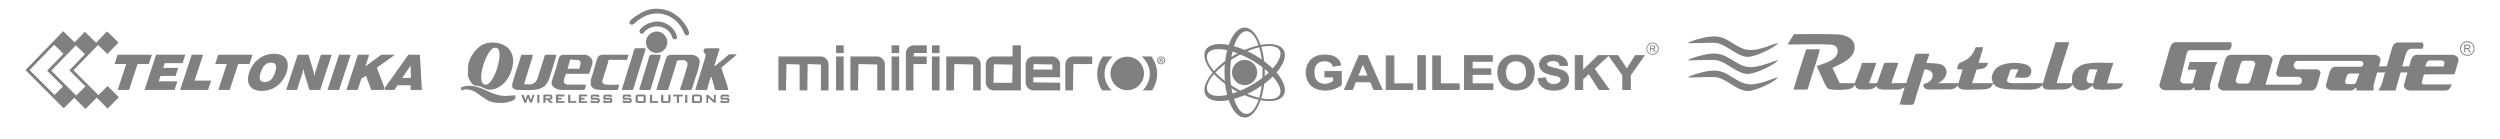 <svg xmlns="http://www.w3.org/2000/svg" xmlns:xlink="http://www.w3.org/1999/xlink" viewBox="0 0 900 50" xmlns:v="https://vecta.io/nano"><style><![CDATA[.B{fill:gray}.C{fill-opacity:1}.D{fill-rule:evenodd}]]></style><g class="B"><path d="M54.684 19.7l-1.095 3.333h-4.062l-3.062 9.346h-4.098l3.062-9.346h-4.186l1.095-3.333h12.346zm12.044 0l-.996 3.033h-6.44l-.543 1.693h5.428l-.96 2.9H57.79l-.636 1.957h6.687l-1.004 3.086H52.035l4.157-12.68H66.73zM76 29.01l-1.1 3.368H64.86l4.157-12.68h4.098l-3.056 9.31H76zm14.906-9.31l-1.095 3.333h-4.062l-3.062 9.346H78.59l3.062-9.346h-4.186L78.56 19.7h12.346zm12.62 4.814l-.15.81-.226.723c-.693 2.058-1.83 3.683-3.407 4.876s-3.407 1.8-5.49 1.8c-1.786 0-3.108-.46-3.966-1.384s-1.164-2.2-.917-3.8c.065-.423.187-.917.368-1.48.676-2.022 1.817-3.642 3.422-4.858s3.43-1.825 5.477-1.825c1.786 0 3.108.456 3.968 1.367s1.167 2.172.92 3.783zm-4.18.3c.106-.694.045-1.223-.183-1.587-.275-.447-.796-.67-1.565-.67-.97 0-1.78.353-2.432 1.058-.512.564-.944 1.376-1.295 2.434l-.183.617a5.88 5.88 0 0 0-.13.617c-.106.694-.045 1.223.183 1.587.275.447.796.67 1.565.67.958 0 1.763-.353 2.415-1.058.524-.564.96-1.376 1.312-2.434.158-.494.263-.905.313-1.234zm20.08-5.114l-4.157 12.68h-3.885l-1.8-5.855-.2-1.13-.143-.688-.032.212c-.072.47-.197.976-.374 1.516L106.9 32.38h-3.885l4.157-12.68h3.885l1.777 5.9a1.63 1.63 0 0 1 .081.397l.04.432.22.987.032-.212c.068-.447.193-.952.374-1.517l1.96-5.978h3.885zm6.81 0l-4.157 12.68h-4.186l4.157-12.68h4.186zm15.965 0l-6.533 4.673 3.015 8.006h-5.038l-1.866-5.08-1.702 1.04-1.327 4.04h-4.044l4.157-12.68h4.045l-1.37 4.197 5.733-4.197h4.93zm9.697 12.68h-4.062l.026-1.675h-4.754l-1.1 1.675h-4.01l9.017-12.68h4.15l.72 12.68zm-3.966-4.338l-.126-4.39-2.996 4.39h3.122zM18.865 34.94l.005-.004-9.7-9.7.01-.01-.007-.006 9.564-9.854-.005-.004 4.007-4.13 4.12 3.998 3.678-3.79 4.054 3.934 3.95-4.072 4.13 4.007-4.007 4.128-3.354-3.254-8.837 9.106 8.968 8.968 3.304-3.304 4.068 4.068-4.068 4.068-4.068-4.068.005-.005-9.71-9.71.01-.01-.006-.006 5.612-5.782-3.284-3.186-8.837 9.106 8.968 8.968 3.304-3.304 4.068 4.068-4.068 4.068L26.73 35.2l-3.796 3.796-4.068-4.068zm3.983-15.587l-3.35-3.25-8.837 9.105 8.968 8.968 3.037-3.037-5.707-5.707.01-.01-.007-.006 5.885-6.064z" class="D"/><g transform="matrix(.725 0 0 .725 433.584 9.915)"><path d="M59.824 24.6v-2.86h8.1v6.672c-.762.762-1.906 1.334-3.43 1.906-1.43.477-2.954.762-4.48.762-2 0-3.62-.38-5.146-1.144-1.43-.667-2.478-1.81-3.24-3.145a10 10 0 0 1-1.048-4.48c0-1.81.38-3.336 1.24-4.67.762-1.43 2-2.478 3.526-3.145 1.144-.572 2.668-.858 4.48-.858 2.287 0 4.098.477 5.432 1.334 1.24.858 2.097 2.097 2.478 3.622l-3.717.667c-.286-.858-.762-1.525-1.525-2s-1.62-.667-2.668-.667c-1.715 0-2.954.38-3.907 1.334-1.048.953-1.525 2.383-1.525 4.194 0 2 .572 3.526 1.525 4.575.953.953 2.287 1.43 3.812 1.43.858 0 1.62-.095 2.382-.38s1.43-.667 2-1.048V24.6h-4.288zm28.4 6.195h-4.098l-1.62-3.812h-7.433l-1.525 3.812h-4.003l7.243-16.87h3.907l7.53 16.87zm-6.957-6.672l-2.573-6.3-2.478 6.3h5.05zm9.053 6.672v-16.68h3.717v13.82h9.34v2.86H90.32zm15.63 0v-16.87h3.717v16.87h-3.717zm7.433 0v-16.68h3.812v13.82h9.34v2.86h-13.15zm15.82 0v-16.87h13.723v2.86h-10.006v3.717h9.34v2.86h-9.34v4.575h10.387v2.86H129.2zm16.486-8.292c0-1.716.286-3.24.858-4.384.476-.858 1.048-1.62 1.81-2.287.667-.667 1.525-1.24 2.382-1.525 1.144-.477 2.478-.667 4.003-.667 2.764 0 4.955.762 6.576 2.287s2.478 3.717 2.478 6.48c0 2.67-.858 4.86-2.478 6.386s-3.812 2.287-6.576 2.287-4.955-.762-6.576-2.287-2.478-3.622-2.478-6.29zm3.907-.19c0 1.906.476 3.43 1.43 4.384a5.34 5.34 0 0 0 3.717 1.43c1.525 0 2.764-.477 3.717-1.43s1.43-2.478 1.43-4.384-.476-3.43-1.334-4.29c-.953-.953-2.192-1.43-3.812-1.43-1.525 0-2.764.477-3.717 1.43s-1.43 2.383-1.43 4.29z"/><path d="M59.633 24.6v-3.05H68.2v7.054h-.095c-.38.38-.953.667-1.525 1.048a21.04 21.04 0 0 1-2.001.858 10.03 10.03 0 0 1-2.287.572c-.762.2-1.525.2-2.287.2-1.048 0-1.906-.095-2.764-.286s-1.715-.477-2.478-.858c-.667-.38-1.334-.762-1.906-1.334a9.12 9.12 0 0 1-1.43-1.906 8.77 8.77 0 0 1-.858-2.192c-.2-.762-.286-1.62-.286-2.383 0-.953.2-1.716.38-2.573.2-.762.476-1.525.953-2.192.38-.762.858-1.334 1.525-1.906.572-.572 1.334-.953 2.097-1.334.572-.286 1.334-.572 2.097-.667.762-.2 1.525-.2 2.478-.2 2.287 0 4.193.38 5.527 1.334.667.477 1.24.953 1.62 1.62.476.667.762 1.334.953 2.097l.095.286h-.286l-3.717.667h-.2l-.095-.2c-.095-.38-.286-.667-.476-1.048-.286-.286-.572-.572-.858-.762-.38-.2-.762-.38-1.144-.477-.476-.2-.953-.2-1.43-.2-.858 0-1.525.095-2.192.286-.572.286-1.144.572-1.62 1.048s-.762 1.048-1.048 1.716c-.2.667-.286 1.43-.286 2.287 0 1.048.095 1.906.286 2.573.286.762.667 1.334 1.048 1.8.476.477 1.048.858 1.62 1.048.667.286 1.334.38 2.097.38.38 0 .762 0 1.144-.095l1.144-.286c.38-.2.762-.286 1.144-.477.286-.095.476-.286.762-.477v-1.8h-4.3v-.2zm.477-2.67v2.47h4.288v2.383l-.095.095-.953.572c-.38.2-.762.38-1.144.477-.38.2-.858.286-1.24.38-.38 0-.762.095-1.24.095-.762 0-1.525-.2-2.192-.38a5.59 5.59 0 0 1-1.811-1.239c-.476-.477-.858-1.144-1.144-1.906s-.38-1.716-.38-2.764c0-.953.095-1.716.38-2.478s.667-1.334 1.144-1.8 1.144-.858 1.8-1.144c.667-.2 1.43-.38 2.287-.38.572 0 1.048.095 1.525.2.476.2.858.286 1.24.572s.762.572.953.953c.286.286.476.572.572.953l3.335-.572c-.2-.667-.476-1.24-.858-1.716a3.91 3.91 0 0 0-1.525-1.525c-1.24-.858-3.05-1.334-5.24-1.334-.953 0-1.715.095-2.478.2-.667.2-1.334.38-1.906.667-.762.38-1.43.762-2 1.24-.572.572-1.048 1.144-1.43 1.8-.476.667-.762 1.334-.953 2.097a10.37 10.37 0 0 0-.286 2.478 9.38 9.38 0 0 0 .286 2.287 18.6 18.6 0 0 0 .762 2.097c.38.667.858 1.24 1.334 1.716.572.572 1.144.953 1.8 1.334.762.38 1.525.667 2.382.858.762.2 1.715.286 2.668.286.762 0 1.525-.095 2.192-.2l2.287-.667a11.48 11.48 0 0 0 1.906-.762c.476-.286.953-.572 1.334-.953v-6.386H60.1zm28.113 9.055H84.03l-.095-.095-1.525-3.717h-7.243l-1.43 3.717-.095.095h-4.48l.2-.286 7.243-16.87v-.095h4.3l.095.095 7.433 16.87.095.286h-.287zm-3.908-.477h3.526L80.598 14.2H76.88l-7.05 16.3h3.526l1.525-3.622v-.2h7.815v.2l1.62 3.622zm-3.335-6.672l-2.287-5.433-2.192 5.433h4.48zm-2.097-6.1l2.668 6.3.095.286h-5.813l.2-.286 2.668-6.777.2.477zm11.15 13.057V13.82h4.3v13.915h9.34v3.24h-13.63v-.2zm.477-16.5V30.5h12.675v-2.383h-9.34v-13.82H90.5zm15.247 16.5v-17.06h4.194v17.252h-4.194v-.2zm.382-16.584V30.5h3.335V14.2h-3.335zm7.052 16.584V13.82h4.194v13.915h9.34v3.24h-13.533v-.2zm.38-16.5V30.5h12.675v-2.383h-9.34v-13.82h-3.336zm15.343 16.5v-17.06H143.2v3.24h-10.006V20.3h9.244v3.24h-9.244v4.194h10.293v3.24h-14.58v-.192zm.476-16.584V30.5h13.723v-2.383h-10.388V23.16h9.34v-2.383h-9.34v-4.194h10.007V14.2H129.4zm16.106 8.292c0-.953.095-1.716.2-2.478.2-.762.38-1.43.667-2 .286-.38.476-.858.762-1.24s.667-.762 1.048-1.144c.38-.286.762-.667 1.144-.858.476-.286.858-.477 1.334-.667.572-.286 1.24-.38 1.906-.572.667-.095 1.43-.095 2.192-.095 1.43 0 2.668.2 3.812.572 1.048.38 2.097.953 2.954 1.8.858.762 1.43 1.716 1.906 2.764.38 1.144.572 2.383.572 3.812 0 1.334-.2 2.573-.572 3.717-.476 1.048-1.048 2-1.906 2.764-.858.858-1.8 1.43-2.954 1.8s-2.382.572-3.812.572c-1.334 0-2.668-.2-3.717-.572-1.144-.38-2.192-.953-2.954-1.716-.858-.858-1.525-1.8-1.906-2.86-.477-1.05-.667-2.288-.667-3.622zm.667-2.383c-.2.762-.2 1.525-.2 2.383 0 1.24.2 2.478.572 3.43a6.36 6.36 0 0 0 1.81 2.67c.762.762 1.715 1.334 2.764 1.716s2.287.572 3.62.572c1.43 0 2.573-.2 3.62-.572 1.144-.38 2-.953 2.86-1.716a7.14 7.14 0 0 0 1.715-2.669c.476-1.048.667-2.192.667-3.526s-.2-2.573-.667-3.622a6.36 6.36 0 0 0-1.81-2.67c-.762-.762-1.715-1.334-2.764-1.716s-2.287-.572-3.62-.572c-.762 0-1.43.095-2.097.2s-1.24.286-1.8.477c-.476.2-.858.38-1.24.667-.38.2-.762.477-1.144.858-.38.286-.667.667-.953 1.048s-.477.762-.762 1.144c-.2.572-.475 1.24-.57 1.906zm3.62 2.192c0 .953.2 1.8.38 2.478.286.667.572 1.24 1.048 1.716s.953.858 1.62 1.048c.572.286 1.24.38 1.906.38.762 0 1.43-.095 2-.38.572-.2 1.144-.572 1.62-1.048.38-.477.762-1.048.953-1.716.286-.667.38-1.525.38-2.478s-.095-1.8-.38-2.478c-.2-.667-.476-1.24-.953-1.716s-.953-.762-1.525-1.048c-.667-.2-1.334-.286-2.097-.286-.667 0-1.43.095-2 .286-.572.286-1.144.572-1.525 1.048-.476.477-.858 1.048-1.048 1.716-.2.763-.38 1.525-.38 2.478zm0 2.574c-.286-.667-.38-1.525-.38-2.573 0-.953.095-1.8.38-2.573.2-.762.572-1.43 1.048-1.906.572-.477 1.144-.858 1.715-1.144.667-.2 1.43-.38 2.192-.38.858 0 1.525.2 2.192.38.667.286 1.24.667 1.715 1.144s.858 1.144 1.144 1.906c.2.667.38 1.525.38 2.573 0 .953-.2 1.906-.38 2.573a6.84 6.84 0 0 1-1.144 2.001c-.476.477-1.048.858-1.715 1.144-.667.2-1.334.38-2.192.38-.762 0-1.43-.2-2.097-.38-.667-.286-1.24-.667-1.715-1.24-.57-.477-.952-1.144-1.143-1.906zm15.917.468l3.717-.38c.2 1.144.667 1.906 1.334 2.478.667.477 1.525.762 2.668.762 1.24 0 2.192-.286 2.764-.667.572-.477.953-1.048.953-1.62 0-.477-.2-.762-.38-1.048-.286-.286-.762-.572-1.43-.762l-2.954-.667c-2-.477-3.43-1.048-4.193-1.716-1.144-.953-1.715-2.097-1.715-3.43 0-.858.286-1.62.762-2.383.572-.762 1.334-1.334 2.287-1.716 1.048-.38 2.287-.572 3.717-.572 2.287 0 4.098.477 5.24 1.43s1.8 2.192 1.8 3.717l-3.717.095c-.2-.858-.477-1.43-1.048-1.8-.477-.38-1.334-.572-2.382-.572s-1.906.2-2.478.572c-.476.286-.667.572-.667 1.048 0 .38.2.762.572 1.048.476.38 1.62.667 3.43 1.144 1.906.38 3.24.762 4.098 1.144.858.477 1.525 1.048 2 1.716.572.762.762 1.62.762 2.67 0 .953-.286 1.906-.858 2.764s-1.43 1.43-2.573 1.8c-1.048.477-2.382.667-4.003.667-2.382 0-4.193-.477-5.432-1.525-1.24-.953-2.002-2.383-2.288-4.194zm18.392 5.433v-16.87h3.812v7.434l7.53-7.434h5.05l-6.957 6.576 7.338 10.293h-4.86l-5.05-7.9-3.05 2.764v5.147h-3.812zm23.634 0v-7.148l-6.86-9.722h4.48l4.384 6.672 4.288-6.672h4.288l-6.86 9.817v7.053h-3.717z"/><path d="M165.7 25.066l3.717-.286h.19v.19c.095.477.286.953.476 1.334s.476.667.762.953c.38.19.667.38 1.144.572a6.5 6.5 0 0 0 1.429.191 6.59 6.59 0 0 0 1.525-.191c.477-.095.858-.286 1.144-.477.19-.286.477-.477.572-.667.19-.286.19-.572.19-.762s0-.38-.095-.477c0-.19-.095-.286-.19-.477-.095-.095-.286-.19-.477-.286s-.476-.19-.762-.38c-.286 0-.572-.095-1.048-.286l-2-.38-2.573-.762c-.667-.286-1.24-.667-1.715-.953-.572-.477-1.048-1.048-1.334-1.62a4.43 4.43 0 0 1-.476-2.001 2.93 2.93 0 0 1 .286-1.239c.095-.477.286-.858.572-1.24s.667-.762 1.048-1.048.858-.572 1.43-.762a7.41 7.41 0 0 1 1.715-.477c.572-.095 1.24-.095 2-.095 1.144 0 2.192.095 3.145.286.858.286 1.62.667 2.192 1.144.667.477 1.144 1.048 1.43 1.716.38.667.476 1.334.572 2.192v.19h-.286l-3.717.19h-.19v-.19c-.095-.477-.19-.762-.38-1.048s-.38-.572-.572-.762c-.286-.095-.572-.286-.953-.38s-.762-.095-1.334-.095c-1.048 0-1.81.19-2.382.572a.74.74 0 0 0-.381.381c-.095.095-.095.286-.095.477 0 .286.095.572.476.858.19.19.572.286 1.144.477s1.24.38 2.192.572c.858.19 1.715.38 2.382.667l1.715.572c.476.19.858.477 1.24.762.286.286.667.667.858 1.048.286.38.476.762.572 1.24.19.477.19 1.048.19 1.525 0 .572 0 1.048-.19 1.525s-.38.953-.667 1.334c-.38.477-.762.858-1.144 1.144-.476.38-.953.572-1.525.858-.572.19-1.144.38-1.81.477-.762.095-1.43.095-2.287.095-1.24 0-2.287-.095-3.145-.38-.953-.19-1.715-.572-2.382-1.144-.667-.477-1.24-1.144-1.62-1.81-.38-.762-.667-1.62-.762-2.573v-.286h.19zm3.526.19l-3.24.286c.095.762.38 1.525.667 2.097a5.5 5.5 0 0 0 1.429 1.811c.667.477 1.43.762 2.287 1.048.858.19 1.906.38 3.05.38.762 0 1.525-.095 2.192-.19s1.24-.286 1.81-.477c.476-.19.953-.38 1.334-.667.38-.38.762-.667 1.048-1.144.286-.38.476-.762.667-1.24a5.64 5.64 0 0 0 .191-1.334c0-.477-.095-.953-.19-1.334-.095-.477-.286-.858-.572-1.144-.19-.38-.476-.667-.762-.953-.38-.286-.762-.572-1.144-.762l-1.62-.572-2.382-.572-2.287-.572c-.572-.19-.953-.38-1.24-.572-.476-.38-.667-.762-.667-1.24 0-.286.095-.477.19-.667.095-.286.286-.38.476-.572.667-.38 1.525-.667 2.668-.667.572 0 1.048.095 1.43.19.476.095.762.286 1.048.477s.572.477.762.762.286.667.38 1.048l3.335-.095c-.095-.667-.19-1.24-.476-1.81s-.762-1.144-1.334-1.525c-.476-.477-1.24-.858-2.097-1.048-.858-.286-1.81-.38-2.954-.38-.762 0-1.334.095-2 .19-.572.095-1.144.19-1.62.38s-.858.477-1.24.762c-.38.19-.667.572-.953.858-.286.38-.476.762-.572 1.144s-.19.762-.19 1.144c0 .667.095 1.24.38 1.81.286.477.667 1.048 1.24 1.43.38.38.953.667 1.62.858a12.71 12.71 0 0 0 2.478.762l2 .477c.476.095.858.19 1.048.286.38.095.667.19.858.38.286.095.476.286.572.38.19.19.286.38.38.572 0 .19.095.38.095.667s-.095.667-.286.953-.38.572-.762.762c-.286.286-.667.477-1.144.572-.477.19-1.048.19-1.715.19-.572 0-1.048-.095-1.525-.19s-.953-.38-1.334-.572c-.286-.286-.572-.667-.858-1.144-.188-.38-.38-.762-.474-1.24zm14.675 5.528v-17.06h4.194v7.15l7.243-7.053v-.095h10.1v.095l4.288 6.386 4.098-6.386v-.095h4.86l-.19.38-6.766 9.626v7.244h-4.194v-7.244l-6.86-9.626-6.86 6.386 7.243 10.103.286.38h-5.43l-.095-.095-4.955-7.72-2.764 2.573v5.242h-4.194v-.19zm.477-16.584V30.5h3.24v-4.956h.095l3.05-2.86.19-.19.095.286 5.146 7.72h4.288l-7.147-9.912-.095-.095.095-.19 6.67-6.1h-4.48L188 21.54l-.38.38V14.2h-3.24zm23.54 9.436V30.5h3.335v-6.862l.095-.095 6.576-9.34h-3.812l-4.193 6.48-.19.286-.19-.286-4.384-6.48h-3.812l6.576 9.34v.095h.001z"/><g class="D"><path d="M29.996 22.302c0 12.4-4.48 22.398-10.006 22.398S9.983 34.693 9.983 22.302C9.983 10.007 14.462 0 19.99 0s10.007 10.007 10.007 22.302zm-1.144 0c0 11.437-3.526 20.587-8.005 20.587-4.384 0-8.005-9.15-8.005-20.587 0-11.342 3.62-20.492 8.005-20.492 4.48.001 8.005 9.15 8.005 20.492z"/><path d="M14.94 13.63c10.673-6.1 21.633-7.244 24.396-2.478 2.764 4.86-3.717 13.725-14.4 19.92-10.673 6.1-21.537 7.244-24.3 2.478-2.764-4.86 3.62-13.725 14.295-19.92zm.57 1.05c9.816-5.72 19.63-7.244 21.823-3.43S33.33 22.78 23.515 28.498s-19.63 7.148-21.823 3.335S5.695 20.3 15.5 14.678z"/><path d="M14.94 31.07C4.265 24.876-2.12 16.012.644 11.15c2.764-4.765 13.628-3.622 24.3 2.478 10.673 6.195 17.154 15.06 14.4 19.92-2.764 4.765-13.723 3.622-24.396-2.478zm.57-1.05C5.695 24.4-.5 16.68 1.692 12.867s12.008-2.383 21.823 3.336 16 13.343 13.818 17.25c-2.2 3.812-12.007 2.287-21.823-3.432zM20 28.593c3.43 0 6.194-2.86 6.194-6.3S23.42 16.098 20 16.098s-6.3 2.764-6.3 6.195a6.35 6.35 0 0 0 6.29 6.29z"/><path d="M20 16.965a5.33 5.33 0 0 1 5.337 5.337c-.762-1.906-2.668-3.24-4.86-3.24-3.05 0-5.432 2.383-5.432 5.433-.286-.667-.476-1.334-.476-2.192-.001-2.954 2.477-5.337 5.43-5.337zm5.336 5.91c-.286 2.764-2.573 4.86-5.337 4.86a5.32 5.32 0 0 1-3.907-1.716c.858.38 1.8.572 2.86.572 2.764 0 5.146-1.43 6.385-3.717z"/></g><path d="M222.5 7.434c.858 0 1.62.38 2.192.953s.953 1.334.953 2.097c0 .858-.38 1.62-.953 2.192s-1.334.858-2.192.858c-.762 0-1.525-.286-2.097-.858s-.953-1.334-.953-2.192c0-.762.38-1.525.953-2.097s1.335-.953 2.097-.953zm1.906 1.24c-.476-.477-1.144-.858-1.906-.858-.667 0-1.334.38-1.81.858s-.858 1.144-.858 1.81c0 .762.38 1.43.858 1.906s1.144.762 1.81.762c.762 0 1.43-.286 1.906-.762s.762-1.144.762-1.906c0-.667-.285-1.334-.762-1.81z"/><path d="M221.26 12.104V8.96h2.096c.095.095.286.19.38.38.095.095.095.286.095.477s-.095.38-.19.572c-.19.095-.38.286-.667.286.095.095.19.095.19.19a.74.74 0 0 1 .381.381l.572.858h-.572l-.38-.667-.38-.38c0-.095-.095-.19-.19-.286 0 0-.095 0-.19-.095h-.763v1.43h-.38zm.38-1.81h1.43c.095-.095.19-.095.19-.19.095-.095.095-.19.095-.286 0-.19 0-.286-.095-.38-.19-.095-.286-.19-.572-.19h-1.048v1.05z"/></g><g class="D"><path d="M753.562 30.013c-2.978.062-2.606-1.365-1.86-3.6.62-1.862-.248-1.5 3.413-1.365-.435.744-1.303 3.91-1.55 4.964zm-85.866-.062l.186.868c.434 1.5 1.924 1.427 3.722 1.427 1.675 0 3.102-.186 3.847-1.303.372.434.248 1.055 1.738 1.24.93.186 2.172.062 3.102.062 2.544 0 3.35.31 5.398-.807l-1.86 6.206c5.894.062 4.84.93 5.956-2.978l3.04-9.68c3.536 0 3.6 3.103 1.675 4.406-.93.62-1.18.56-2.047.93-.248 1.18.682 1.862 1.924 1.924l8.004-.062c1.24-.248 1.86-.62 2.482-1.55-.062 2.234 3.66 1.613 6.577 1.613 6.02 0 4.715-.62 6.267-2.172.807 2.172 5.77 2.172 8.625 2.172 3.165 0 8.004.683 8.935-1.924-.062 2.482 2.234 1.924 5.336 1.924 2.73 0 4.22.124 5.522-1.8 1.24 2.67 4.9 2.792 7.073.31.745 1.055.248 1.303 2.172 1.5 1.303.124 6.142.124 7.26-.31 1.49-.56 1.117-1.117 1.86-1.924l-5.956-.062 1.613-5.4c.248-.745.56-1.055.62-1.924-3.474 0-7.446-.31-10.548.497-1.427.372-2.668 1.365-3.35 2.234-.993 1.365-1.055 2.482-.93 4.592h-5.522c.124-1.055 3.91-12.783 4.53-14.77h-4.964c-.31 1.5-.807 2.42-1.117 3.723-.434 1.676-1.924 5.77-2.295 7.323l-1.117 3.723c-2.047-.124-7.446 0-10.052 0-3.6 0-3.102-.745-2.295-2.917.93-2.482-.062-2.047 3.474-2.047l-1.24 2.917c2.606 0 4.467.497 5.398-.682 1.055-1.365.56-3.35-1.303-3.97-3.04-1.055-7.756-.807-10.3.868-.745.497-1.49 1.55-1.8 2.42-.56 1.427-.31 2.1.186 3.413h-7.57c.186-.745.62-1.676.807-2.544.186-.62.56-1.738.807-2.358 2.234-.31 3.6-.31 4.095-2.42h-3.35c.248-1.18 1.427-4.282 1.613-5.647h-2.668c-1.18 3.165-2.668 4.468-5.522 5.523-.745.248-1.117 1.676-1.24 2.42l2.047.062-1.49 4.964h-7.384c1.18-.807 1.18-.372 2.358-1.924.93-1.18 1.24-3.29-.682-4.592-1.24-.745-4.405-.682-5.832-.807.31-1.24.56-1.303 1.055-3.29h-4.84c-.56.807-.682 1.55-.93 2.544-.124.497-.248.745-.434 1.24-.496 1.5-1.055 3.6-1.675 5.336-.248.56-.186.868-.372 1.427l-5.398.062c.124-.993 2.234-6.206 2.482-7.323-5.832 0-4.964-.497-5.646 1.676-.186.745-.496 1.18-.682 1.924-.248.807-.496 1.18-.682 1.924-.124.434-.186.56-.31.993-.434 1.055-.372.807-3.226.807l2.668-7.323H670.3c-.124.745-.868 2.917-1.24 3.723l-1.365 3.602z"/><path d="M667.88 30.82l-.186-.868h-5.398L659.7 24.43c3.226-1.613 8.252-3.35 7.942-7.82-.248-3.103-3.66-4.096-6.267-4.22-3.722-.186-11.788-.124-15.573-.063l-2.295 3.66c3.35.124 14.333-.3 16.505.248.993.248 1.675 1.24 1.55 2.42-.3 3.103-5.088 4.22-7.57 5.15.682 1.24 2.295 5.275 3.35 7.074.496.93.682 1.117 1.8 1.303.745.124 1.613.186 2.544.186 1.924 0 3.9-.186 4.467-.434 1.612-.62 1.115-1.365 1.736-1.116zm-22.15 1.426h4.964c.124-.56.434-1.117.56-1.676.62-2.42 3.97-11.976 3.847-12.845l-4.84.062c-.187.3-4.406 13.343-4.53 14.46zm-38.16-16.754c.372.186 8.5-.186 10.052-.062 3.6.372 7.384 4.654 11.168 5.027 2.916.248 10.114-3.35 11.293-4.902-.807 0-3.04.93-3.97 1.24-6.205 1.985-7.88 1.5-12.223-1.18-2.916-1.8-4.592-2.792-8.128-2.42-2.048.124-6.825 1.427-8.2 2.296zm0 6.205c.372.124 8.5-.248 10.052-.062 3.6.372 7.384 4.654 11.168 4.964 2.916.248 10.114-3.3 11.293-4.902-.807.062-3.04.993-3.97 1.24-6.205 1.986-7.88 1.55-12.223-1.18-2.916-1.738-4.592-2.73-8.128-2.42-2.048.186-6.825 1.428-8.2 2.358zm0 6.143c.372.186 8.5-.248 10.052-.062 3.6.372 7.384 4.654 11.168 4.964 2.916.3 10.114-3.3 11.293-4.84-.807 0-3.04.93-3.97 1.24-6.205 1.986-7.88 1.5-12.223-1.18-2.916-1.8-4.592-2.792-8.128-2.482-2.048.187-6.825 1.5-8.2 2.36zm195.5-8.107h12.797c1.22 0 2.54 1.026 2.198 2.15l-2.442 8.5v.098h11.673a1.42 1.42 0 0 0 1.417-1.417 1.42 1.42 0 0 0-1.417-1.417h-6.594c-.4 0-.78-.195-1.026-.537s-.293-.733-.195-1.123l1.172-4.103c.293-1.123.977-2.15 2.15-2.15h31.992c1.172 0 2.5 1.026 2.15 2.15l-.537 2.003h2.833l1.856-6.448c.293-1.172.977-2.15 2.15-2.15h8.547c.83 0 .78 1.417.293 2.247h-3.907c-1.172 0-1.807 1.026-2.15 2.15l-1.22 4.2h2.5l.586-2.003c.293-1.123.977-2.15 2.15-2.15h12.797c1.22 0 2.5 1.026 2.198 2.15l-1.417 4.885h-10.5c-.4 0-.635.342-.733.733l-.537 2.15c-.098.4.342.733.733.733H882.6c-.293 1.172-.977 2.198-2.15 2.198h-12.846c-1.172 0-2.5-1.026-2.15-2.198l1.22-4.3h-2.442l-1.856 6.497h-5.52c-1.22 0 .195-1.026.537-2.198l1.22-4.3h-2.833l-1.22 4.3c-.342 1.172.5 2.198-.684 2.198H848.2l.146-.928h-.44c-.4.586-.928.928-1.66.928h-6.692c-1.22 0-2.5-1.026-2.15-2.198l1.026-3.712.146-.44c.342-1.172.977-2.198 2.15-2.198h9.036c.586 0 1.026-.44 1.026-1.074a1 1 0 0 0-1.026-1.026h-22.516c-.83 0-1.514.684-1.514 1.515s.684 1.515 1.514 1.515h6.8c.44 0 .78.195 1.026.5.293.342.342.733.244 1.172l-1.074 3.76c-.342 1.172-.977 2.198-2.198 2.198h-31.406c-1.172 0-2.5-1.026-2.15-2.198l2.424-8.5c.293-1.124.977-2.15 2.15-2.15zm85.18-4.885c.684 0 1.368.293 1.807.782.5.44.78 1.123.78 1.856 0 .684-.293 1.368-.78 1.856-.44.44-1.123.733-1.807.733-.733 0-1.417-.293-1.856-.733a2.67 2.67 0 0 1-.781-1.856c0-.733.293-1.368.78-1.856.437-.5 1.118-.782 1.852-.782zm-1.123 4.006V16.07h1.22a1.84 1.84 0 0 1 .586.098c.098.05.195.146.293.244.05.146.098.293.098.44 0 .195-.05.342-.195.5-.098.146-.293.195-.586.244.098.05.195.098.244.146.098.098.195.244.293.4l.5.733h-.5l-.342-.586-.244-.4c-.098-.05-.146-.146-.195-.146-.05-.05-.098-.098-.195-.098h-.586v1.22h-.392zm.4-1.563h.78c.146 0 .293 0 .4-.05.05 0 .146-.098.195-.146.05-.098.05-.146.05-.244 0-.146-.05-.244-.098-.342a1.05 1.05 0 0 0-.489-.098h-.83v.88zm2.345-1.417c-.44-.44-1.026-.684-1.612-.684-.635 0-1.22.244-1.66.684-.4.4-.635.977-.635 1.612a2.38 2.38 0 0 0 .635 1.612 2.51 2.51 0 0 0 1.66.635c.586 0 1.172-.244 1.612-.635a2.38 2.38 0 0 0 .635-1.612c0-.635-.244-1.22-.635-1.612zm-101.837 16.61h-8.4c-1.22 0-2.54-1.026-2.198-2.15l3.712-12.994c.342-1.123.977-2.15 2.15-2.15h19.44c1.22 0 .586 2.882-.586 2.882h-13.676c-.733 0-1.172.684-1.32 1.368l-2.247 9.28c-.195.684.586 1.32 1.32 1.32h3.126l1.417-4.933h-3.272l.78-2.784h9.67c.684 0-.244.83-.342 1.22l-1.954 6.74c-.342 1.172.5 2.198-.684 2.198h-5.03l.195-.928h-.5c-.342.537-.88.928-1.612.928zm57.88-6.008h3.468l-1.026 2.686c-.195.586-.5 1.123-1.123 1.123h-2.1a.9.9 0 0 1-.879-1.123l.5-1.563c.195-.586.537-1.123 1.172-1.123zm29.012-4.7h4.005c1.172 0 1.172.928.83 1.954l-.05.195h-6.594l.05-.195c.342-1.026.537-1.954 1.758-1.954zm-67.108.098h2.735c.733 0 1.514.635 1.32 1.32l-1.66 5.57c-.195.733-.586 1.32-1.32 1.32h-2.686c-.733 0-1.514-.586-1.32-1.32l1.66-5.57c.195-.684.586-1.32 1.27-1.32zm-632.895 8.593c-3.888 0-.183-11.527 2.424-12.992.55-.32 1.235-.457 1.784-.046 2.242 1.647-1.28 13.037-4.208 13.037zm-6.45-5.855c0 2.196-.23 2.882.778 4.53 1.647 2.745 1.784.87 5.306 2.7 2.56 1.372 6.22-.64 7.867-3.065 2.424-3.477 3.522-8.783.274-11.665-1.738-1.555-4.894-2.15-7.318-1.6-.915.183-1.647.55-2.287.96-2.56 1.74-4.62 5.123-4.62 8.143zm84.756-6.04c.96 1.372 1.2.457-.1 4.53l-2.333 7.594c-.183.595-.412.96-.412 1.692h4.162c.137-.732 1.143-4.483 1.555-4.803l1.052 3.705c.412 1.464-.366 1.098 4.986 1.098 0-1.144-2.058-6.404-2.424-8.005.274-.412 5.26-4.346 5.534-4.803-.823 0-2.333-.23-2.973.137l-3.385 2.8c-.366.32-1.372 1.235-1.784 1.326l1.555-5.032c.503-1.784 1.372-1.418-4.528-1.418-.457 0-.503.1-.64.366-.1.092-.228.64-.274.823zm-16.513 13.815c4.3 0 3.66.32 4.117-1.052l2.973-9.56 2.195-.137c.686 0 1.555.732 1.555 1.464 0 .503-1.83 6.267-2.104 7.182-.915 2.653-1.326 2.104 3.156 2.104.595 0 1.098-2.38 1.418-3.34.55-1.692 2.24-6.13 1.784-7.502-.412-1.235-1.875-1.83-2.973-1.83h-6.815c-1.83 0-2.104.732-2.516 2.15l-3.02 9.8c-.137.458-.228.732.23.732zm-49.627 0c2.195 0 5.397.23 7.272-.457 1.967-.778 2.927-2.104 3.567-4.2l1.235-3.934c.23-.915 1.098-3.294 1.098-4.07-4.574 0-3.98-.366-4.483 1.372l-1.6 4.986c-.595 1.784-.732 3.888-3.293 4.3l-2.15-.046c.046-.87 3.064-9.698 3.1-10.613H187.7l-1.143 3.522c-.503 1.6-1.875 5.764-2.15 7.136-.32 1.74 1.235 2.013 2.653 2.013zm21.45-7.64h-4.254c.32-.686.778-2.836 1.006-3.34.732 0 .915.137 1.692.137 2.8-.046 2.012 1.235 1.555 3.202zm-9.97 5.032c0 1.647 2.012 2.608 3.75 2.608h7.776c.595 0 .778-1.326.778-1.92h-6.084c-3.156 0-1.28-2.882-1.052-3.888h8.416c.137-.686.366-1.28.595-2.013.274-.823.55-1.555.55-2.38 0-1.098-1.5-2.47-2.698-2.47h-7.776c-1.83 0-1.738 1.875-2.56 4.53l-.87 2.745c-.183.503-.823 2.333-.823 2.8zm14.087-.64c0 1.098-.137 2.013 1.143 2.745 1.28.778 6.403.503 8.28.503.457 0 .457-.366.55-.778.1-.457.23-.64.23-1.144-1.372 0-4.986.23-5.626-.32-.137-.1-.412-.595-.412-.732 0-.686 2.24-7.044 2.287-7.868h6.632c.137-.32.457-1.418.503-1.83h-5.672c-6.495 0-4.757-.778-7.272 7.1-.137.458-.64 1.83-.64 2.334zm11.253 3.247h3.614c.55 0 .595-.732.87-1.6l.595-1.967 1.2-3.888 2.104-6.816c.366-1.006.1-.732-3.476-.732-.55 0-.823 1.555-1.098 2.516l-.915 2.836c-.183.732-.412 1.235-.64 1.967l-1.692 5.627c-.183.55-.55 1.464-.55 2.058zm6.6 0c4.483 0 3.522.32 4.07-1.372l1.418-4.757.96-3.202c.23-.732.915-2.608.915-3.34-5.03 0-3.614-.686-4.848 3.02l-2.516 8.234c-.137.366-.686 1.418 0 1.418zm2.055-17.337c0 3.843 4.254 5.078 6.403 3.02 3.614-3.522-1.2-9.057-5.17-5.672-.595.503-1.235 1.6-1.235 2.653zm-66.55 16.422v1.052c1.372-.32 1.967-.55 3.842 0 .64.23 1.052.457 1.6.778.503.32.823.595 1.326.96 3.248 2.242 3.888 2.8 8.096 2.8 1.098 0 4.665-.823 4.665-1.692v-1.053c-1.83 0-3.476.457-5.443.046-3.02-.64-4.162-1.5-6.586-2.47-2.24-.87-5.306-1.555-7.5-.4zm60.603-23.375c0 .686.915 1.235 1.92.23.32-.32.55-.503.915-.778a17.94 17.94 0 0 1 1.92-1.326c5.352-2.882 11.07-.96 13.95 3.705.915 1.5 1.098 2.8 1.875 2.8 1.967 0 0-3.065-.457-3.797-.32-.457-.595-.823-.96-1.235-1.418-1.74-.96-1.006-1.784-1.83-.046 0-.046-.046-.1-.046l-1.692-1.2c-3.522-1.875-7.684-2.013-11.252-.1l-2.15 1.326c-.503.366-2.196 1.6-2.196 2.242zm3.615 3.1c0 .686.64 1.235 1.235.823.366-.183.32-.366.64-.686 2.698-2.745 7.593-2.47 9.56 1.235.32.595.366 1.6 1.235 1.6 1.647 0 .32-2.38-.1-3.02s-.732-1.098-1.372-1.6c-.732-.55-.96-.732-1.83-1.144-4.575-2.15-9.377 1.602-9.377 2.8zm-.64 23.513h2.104v1.692h-2.104V34.72zm-.64-.503c-.183.915-.137.96-.137 2.058s1.2.778 3.522.778c.23-.96.137-1.326.137-2.47 0-.915-2.88-.458-3.522-.366zm20.948.503h2.058v1.692h-2.058V34.72zm-.777-.137c0 3.065-.686 2.47 3.1 2.47.686 0 .64-2.104.274-2.836-.55-.137-3.384-.503-3.384.366zm-60.376 2.47h.686c.1-.457.412-1.555.778-1.83 0 .183.366 1.83.87 1.83.412 0 .55-.55.823-1.28.137-.412.457-1.235.503-1.692-1.143 0-.595.778-1.326 1.784-.1-.412-.23-.55-.366-1.006-.183-.503-.1-.64-.64-.778-.366.23-.732 1.2-.778 1.647h-.274c-.366-1.5-.503-1.647-1.28-1.647.046.87.824 2.058 1.006 2.973zm28.588-2.836c-.503 2.058.23 1.647 2.333 1.647v.55c-.366 0-1.098 0-1.418-.046-.64-.1-.23-.32-1.2-.1.457.915-.64.778 2.836.778.823 0 .412-1.464.412-1.692-.96-.23-1.2-.137-2.333-.137v-.503c2.287 0 1.692.412 2.47 0-.457-.823-.595-.64-2.195-.64-.457-.001-.503.1-.915.137zm6.995 0c-.503 2.058.137 1.647 2.287 1.647v.55c-.366 0-1.098 0-1.418-.046-.64-.1-.183-.32-1.143-.1.23 1.006-.046.778 2.836.778.686 0 .87-1.83-.366-1.83h-1.692v-.503c1.967 0 1.83.274 2.424.137 0-1.006-.595-.778-2.287-.778-.23-.001-.503.045-.64.137zm-11.523 0c-.503 2.058.137 1.647 2.333 1.647v.55h-1.555c-.64 0 .046-.412-1.052-.137.23 1.006 0 .778 2.88.778.64 0 .87-1.83-.412-1.83h-1.68v-.503c2.012 0 1.83.274 2.47.137 0-1.006-.64-.778-2.333-.778-.183 0-.503.045-.64.137zm46.793 1.647c2.012 0 2.24-.23 2.333.55-1.418 0-.87.1-2.012-.183-.457-.1-.1-.1-.595.046 0 .366.1.457.137.778 3.34 0 3.1.274 3.1-1.326 0-.732-1.5-.503-2.47-.503v-.503h1.418c.96.137.046.366 1.052.137-.1-1.006-.823-.778-2.333-.778-1.052-.001-.96 1.097-.64 1.783zm-63.214-1.144h1.692v.64h-1.692v-.64zm-.777-.274v2.608h.778c0-1.098-.046-.778.137-1.2.595.046.732.412 1.052.778.55.55.503.412 1.5.412-.23-.366-.686-.503-1.143-1.2 1.052 0 1.052-.412.778-1.647-.96-.23-1.555-.137-2.698-.137-.32 0-.413.092-.413.366zm4.528 0v2.608h3.1v-.64h-2.333v-.55h1.28v-.64h-1.28v-.503c2.058 0 2.15.183 2.333-.412-.137-.183 0-.23-.412-.23-1.692 0-2.698-.275-2.698.366zm8.278 0v2.608h2.973v-.64h-2.195v-.55h1.28v-.64h-1.28v-.503h2.195v-.64c-1.784 0-2.973-.275-2.973.366zm45.878 2.607h.64v-1.83c1.5 1.006 1.647 1.83 2.745 1.83V34.08c-.87 0-.686.1-.686 1.92l-1.235-1.052c-.64-.595-.778-.87-1.464-.87v2.974zm-16.287-2.607c0 3.1-.503 2.608 2.836 2.608.732 0 .55-1.6.55-2.608 0-.457-.274-.366-.778-.366v2.333h-1.83c0-1.555.23-2.333-.366-2.333-.32 0-.412.092-.412.366zm4.394-.366v.64h1.283v2.333h.773V34.72h1.328v-.64zm-37.873.366v2.608h2.973c0-.823.1-.64-2.195-.64 0-1.555.23-2.333-.366-2.333-.32 0-.412.1-.412.366zm29.457 0v2.608h2.973c0-.823.1-.64-2.195-.64V34.08c-.503 0-.778-.092-.778.366zm12.668 0v2.608h.778V34.08h-.366c-.32 0-.412.092-.412.366zm-53.24 0v2.608h.778v-2.608c0-.274-.1-.366-.366-.366-.32 0-.412.092-.412.366z"/></g><g transform="matrix(.279 0 0 .279 280.2 16.272)"><clipPath id="A"><path d="M0 0h500v58.5H0z"/></clipPath><g clip-path="url(#A)"><symbol id="B" class="B C"><path d="M.72.58A.13.13 0 0 0 .816.539.13.13 0 0 0 .857.442V0h-.13v.442L.5.45.495 0H.363v.442L.138.45.13 0H0v.58h.72z"/></symbol><symbol id="C" class="B C"><path d="M0 0v.58h.13V0H0m0 .77h.13V.638H0V.77z"/></symbol><symbol id="D" class="B C"><path d="M.45.58A.13.13 0 0 0 .548.539.13.13 0 0 0 .589.442V0h-.13v.442L.138.45.13 0H0v.58h.45z"/></symbol><symbol id="E" class="B C"><path d="M.138.638L.13.58h.226V.45H.13V0H0v.632C0 .67.013.702.04.73S.1.77.138.77h.22V.638h-.22z"/></symbol><symbol id="F" class="B C"><path d="M.46.77H.6V0H.138C.1 0 .067.013.04.04S0 .1 0 .138v.304C0 .48.013.512.04.54S.1.58.138.58h.32v.2M.138.13h.314l.007.31-.32.007-.006-.31z"/></symbol><symbol id="G" class="B C"><path d="M.45.58A.13.13 0 0 0 .548.539.13.13 0 0 0 .589.442V.224H.13V.138L.59.13V0h-.45C.1 0 .067.013.04.04S0 .1 0 .138v.304C0 .48.013.512.04.54S.1.58.138.58H.45M.13.356h.327v.086L.138.45.13.356z"/></symbol><symbol id="H" class="B C"><path d="M.138.58H.46V.45H.138L.13 0H0v.442C0 .48.013.512.04.54S.1.58.138.58z"/></symbol><use transform="matrix(75.482 0 0 -75.482 .076 58.291)" xlink:href="#B"/><use transform="matrix(75.482 0 0 -75.482 74.501 58.291)" xlink:href="#C"/><use transform="matrix(75.482 0 0 -75.482 92.994 58.291)" xlink:href="#D"/><use transform="matrix(75.482 0 0 -75.482 146.134 58.291)" xlink:href="#C"/><use transform="matrix(75.482 0 0 -75.482 164.551 58.291)" xlink:href="#E"/><use transform="matrix(75.482 0 0 -75.482 198.216 58.291)" xlink:href="#C"/><use transform="matrix(75.482 0 0 -75.482 216.709 58.291)" xlink:href="#D"/><use transform="matrix(75.482 0 0 -75.482 267.659 58.291)" xlink:href="#F"/><use transform="matrix(75.482 0 0 -75.482 319.138 58.291)" xlink:href="#G"/><use transform="matrix(75.482 0 0 -75.482 370.315 58.291)" xlink:href="#H"/><path d="M471.785 36.434a21.6 21.6 0 0 0-21.597-21.598c-11.927 0-21.598 9.67-21.598 21.598s9.67 21.598 21.598 21.598 21.597-9.67 21.597-21.598m7.478.576c0 8.433-3.584 16.023-9.308 21.347h12.322a38.42 38.42 0 0 0 6.44-21.347 38.43 38.43 0 0 0-7.201-22.456H468.7c6.454 5.35 10.563 13.422 10.563 22.456m-48.99 21.346c-5.724-5.323-9.308-12.914-9.308-21.347 0-9.035 4.112-17.1 10.565-22.456H418.7a38.43 38.43 0 0 0-7.2 22.456 38.42 38.42 0 0 0 6.44 21.347zm62.848-39.02h.55c.64 0 1.157-.213 1.157-.73 0-.458-.335-.762-1.066-.762-.304 0-.518.03-.64.06zm-.03 2.834h-1.157v-4.997c.457-.1 1.096-.152 1.918-.152.946 0 1.373.152 1.738.365.274.214.487.6.487 1.097 0 .548-.427.975-1.036 1.16v.06c.487.183.762.55.914 1.22.152.762.244 1.066.365 1.25h-1.25c-.152-.183-.244-.64-.395-1.22-.092-.548-.397-.792-1.036-.792h-.55zm-3.077-2.62c0 2.224 1.645 4 3.9 4 2.193 0 3.8-1.767 3.8-3.96 0-2.223-1.616-4.022-3.84-4.022s-3.87 1.8-3.87 3.992m8.988 0c0 2.833-2.225 5.057-5.118 5.057-2.865 0-5.15-2.224-5.15-5.057 0-2.773 2.286-4.997 5.15-4.997 2.893 0 5.118 2.224 5.118 4.997"/></g></g></g></svg>